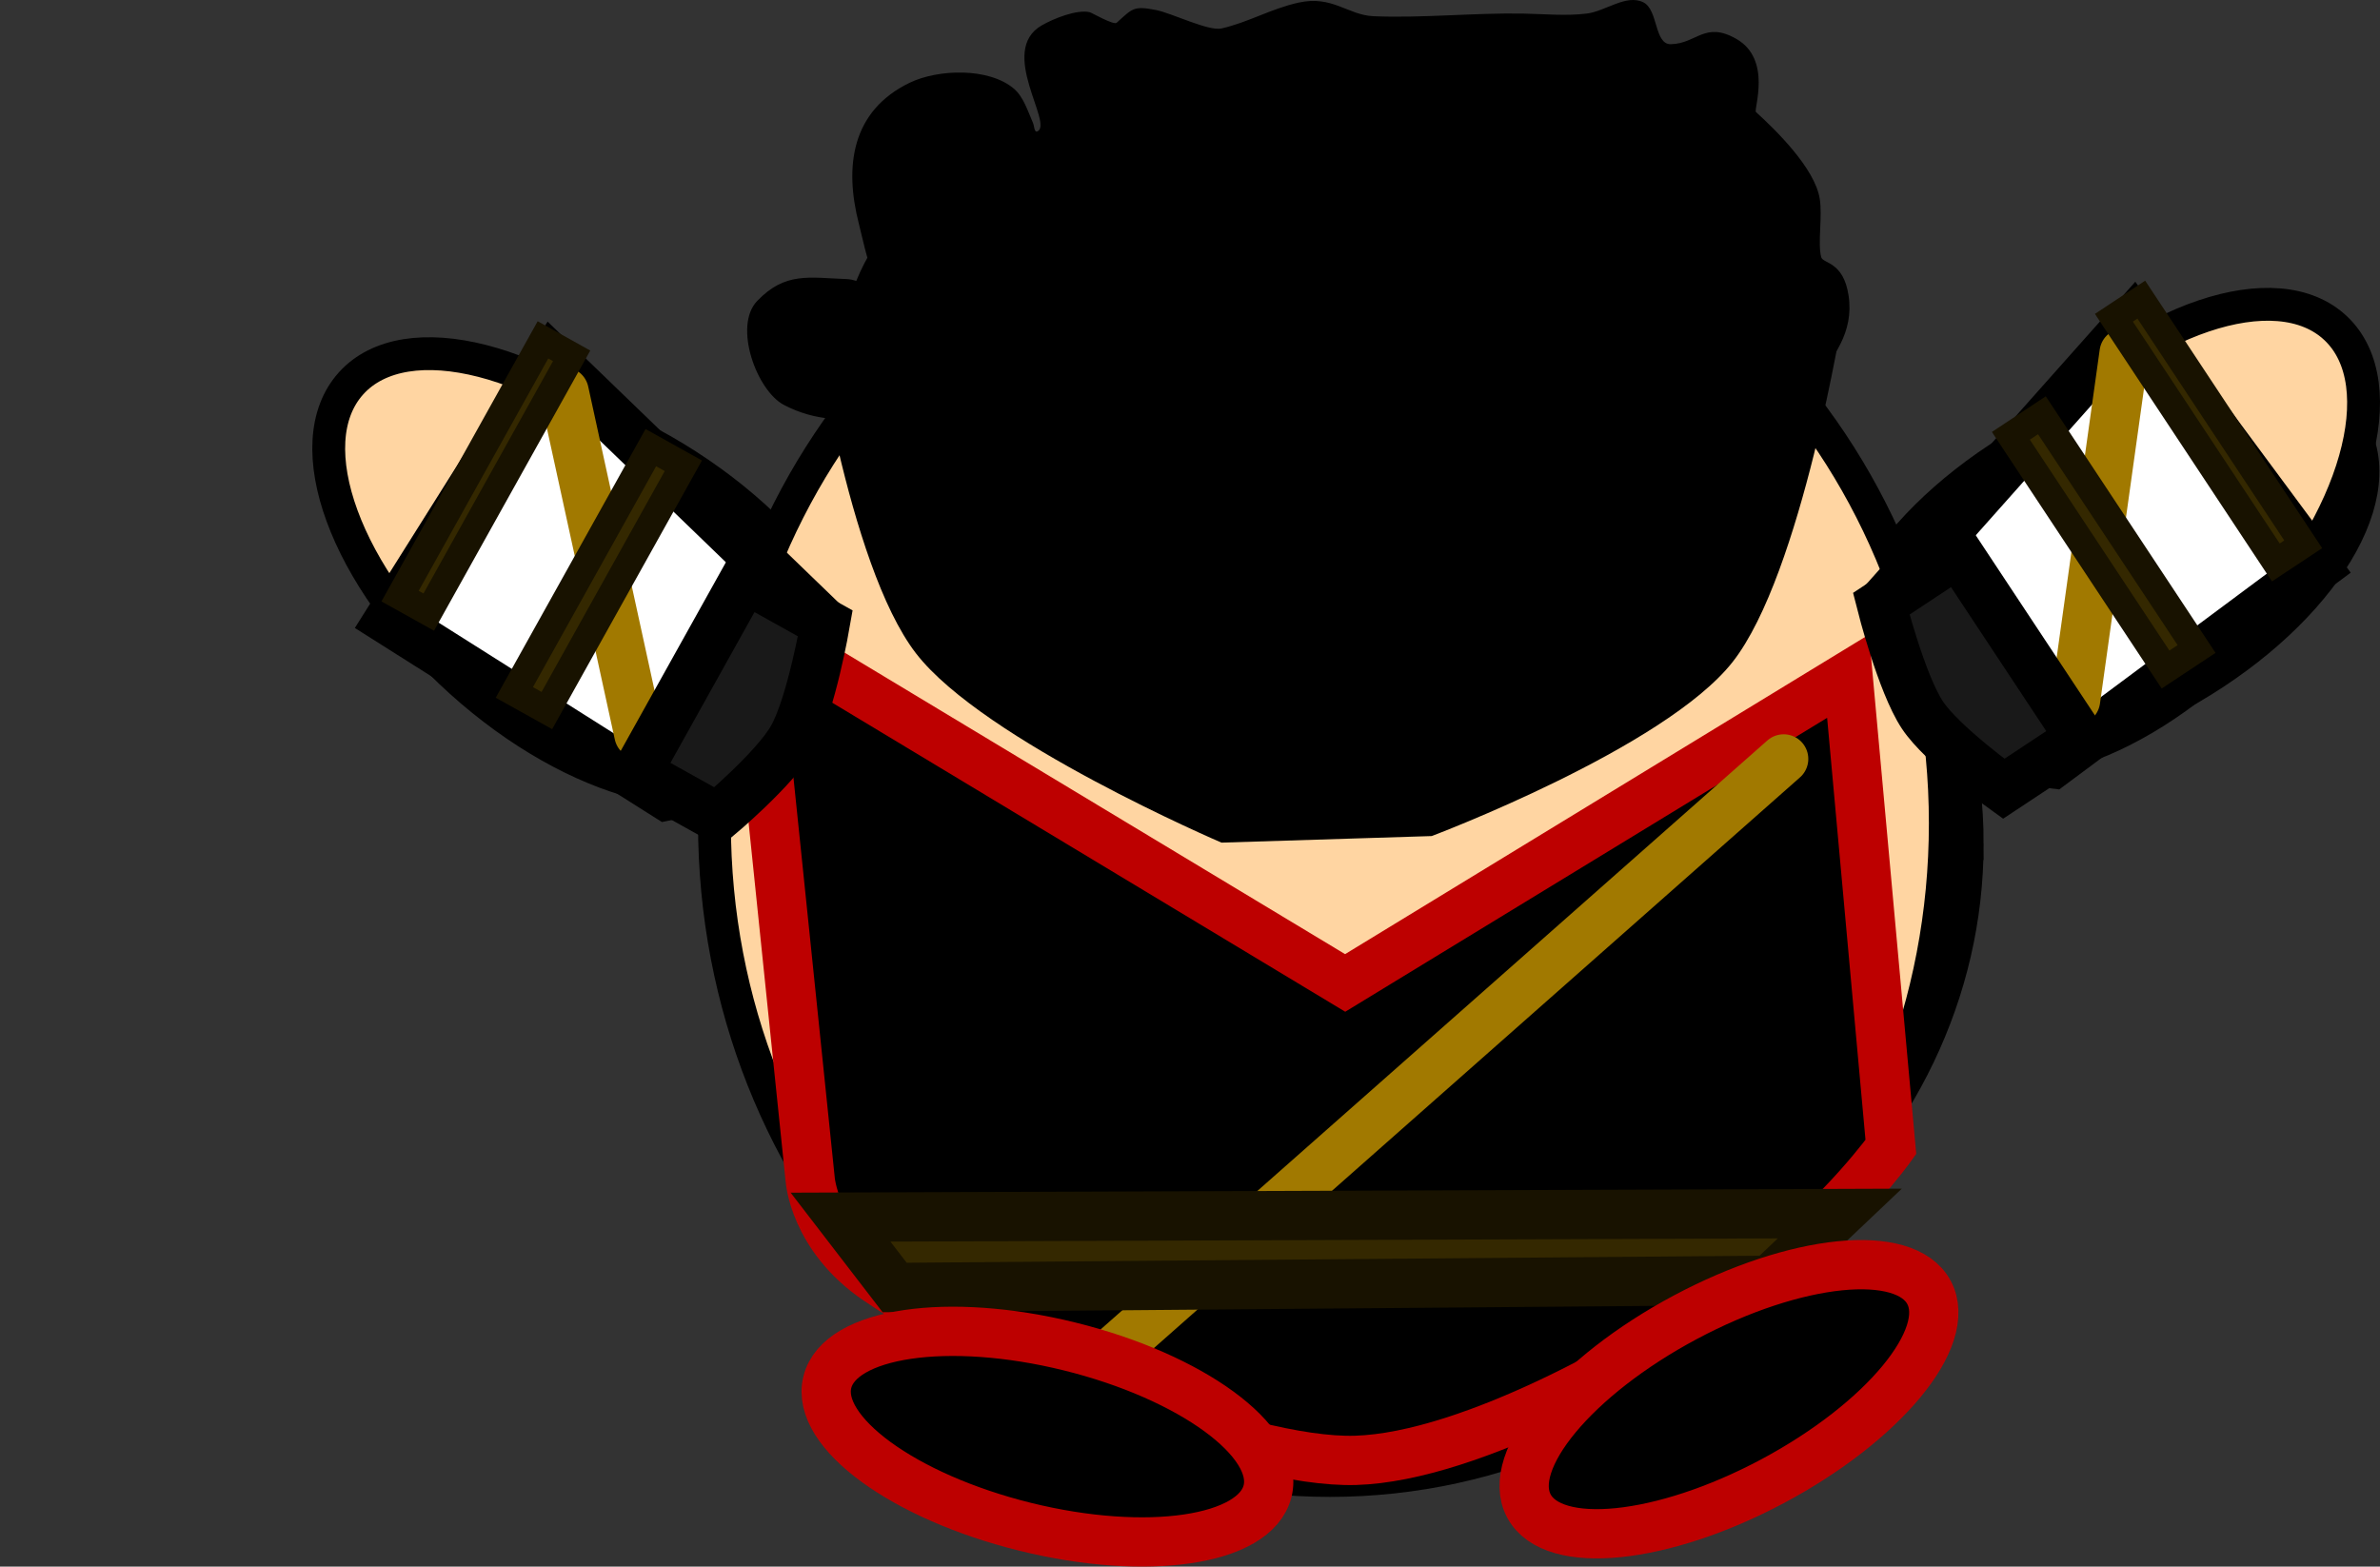 <svg version="1.1" xmlns="http://www.w3.org/2000/svg" xmlns:xlink="http://www.w3.org/1999/xlink" width="217.394" height="143.095" viewBox="0,0,217.394,143.095"><rect x="0" y="0" width="217.394" height="143.095" fill="#333333" stroke="none"/><g transform="translate(-116.526,-113.295)"><g data-paper-data="{&quot;isPaintingLayer&quot;:true}" fill-rule="nonzero" stroke-linejoin="miter" stroke-miterlimit="10" stroke-dasharray="" stroke-dashoffset="0" style="mix-blend-mode: normal"><path d="M227.833,146.271c0,9.573 -7.387,17.333 -16.5,17.333c-9.113,0 -16.5,-7.76 -16.5,-17.333c0,-9.573 7.387,-17.333 16.5,-17.333c9.113,0 16.5,7.76 16.5,17.333z" fill="#171717" stroke="#000000" stroke-width="3" stroke-linecap="butt"/><path d="M212.917,138.182c0,-2.325 1.903,-4.21 4.25,-4.21c2.347,0 4.25,1.885 4.25,4.21c0,2.325 -1.903,4.21 -4.25,4.21c-2.347,0 -4.25,-1.885 -4.25,-4.21z" fill="#ffffff" stroke="none" stroke-width="0.5" stroke-linecap="butt"/><path d="M273.583,139.515c0,-2.325 1.903,-4.21 4.25,-4.21c2.347,0 4.25,1.885 4.25,4.21c0,2.325 -1.903,4.21 -4.25,4.21c-2.347,0 -4.25,-1.885 -4.25,-4.21z" fill="#ffffff" stroke="none" stroke-width="0.5" stroke-linecap="butt"/><path d="M286.451,177.332c-3.591,-6.534 3.568,-17.366 15.991,-24.194c12.423,-6.828 25.404,-7.066 28.996,-0.532c3.591,6.534 -3.568,17.366 -15.991,24.194c-12.423,6.828 -25.404,7.066 -28.996,0.532z" data-paper-data="{&quot;index&quot;:null}" fill="#6693ff" stroke="#000000" stroke-width="3" stroke-linecap="butt"/><path d="M164.667,178.497c-11.912,-7.684 -18.293,-18.992 -14.251,-25.257c4.041,-6.266 16.974,-5.116 28.887,2.568c11.912,7.684 18.293,18.992 14.251,25.257c-4.041,6.266 -16.974,5.116 -28.887,-2.568z" fill="#6693ff" stroke="#000000" stroke-width="3" stroke-linecap="butt"/><path d="M296.214,190.353c0,27.433 -25.168,49.672 -56.214,49.672c-31.046,0 -56.214,-22.239 -56.214,-49.672c0,-27.433 24.281,-57.659 55.327,-57.659c31.046,0 57.102,30.226 57.102,57.659z" fill="#6693ff" stroke="#000000" stroke-width="3" stroke-linecap="butt"/><path d="M229.523,241.349c-3.142,4.202 -13.936,1.442 -24.109,-6.164c-10.173,-7.607 -15.873,-17.179 -12.732,-21.381c3.142,-4.202 13.936,-1.442 24.109,6.164c10.173,7.607 15.873,17.179 12.732,21.381z" fill="#ffd266" stroke="#000000" stroke-width="3" stroke-linecap="butt"/><path d="M294.214,188.5c0,33.151 -25.168,60.025 -56.214,60.025c-31.046,0 -56.214,-26.874 -56.214,-60.025c0,-33.151 25.168,-60.025 56.214,-60.025c31.046,0 56.214,26.874 56.214,60.025z" fill="#ffd5a2" stroke="#000000" stroke-width="3" stroke-linecap="butt"/><path d="M190.527,220.997l-5.213,-50.498l54.082,32.579l45.937,-28.018l3.91,43.005c0,0 -4.264,5.978 -10.882,11.008c-10.876,8.267 -27.555,17.298 -38.008,17.613c-10.297,0.31 -32.369,-8.76 -43.699,-16.473c-5.79,-3.942 -6.127,-9.215 -6.127,-9.215z" fill="#000000" stroke="#bd0000" stroke-width="4.5" stroke-linecap="butt"/><path d="M279.45,182.617l-64.25,56.754" data-paper-data="{&quot;index&quot;:null}" fill="none" stroke="#a17900" stroke-width="4.5" stroke-linecap="round"/><path d="M198.245,230.896l-4.943,-6.426l91.277,-0.33l-6.426,6.096z" fill="#342800" stroke="#181200" stroke-width="4.5" stroke-linecap="butt"/><path d="M197.43,237.308c0.69,0 -0.69,0 0,0z" fill="#b6b6b6" stroke="none" stroke-width="0.5" stroke-linecap="butt"/><path d="M192.604,244.318c0,-0.69 0,0.69 0,0z" fill="#b6b6b6" stroke="none" stroke-width="0.5" stroke-linecap="butt"/><path d="M288.217,237.695c0.69,0 -0.69,0 0,0z" fill="#b6b6b6" stroke="none" stroke-width="0.5" stroke-linecap="butt"/><path d="M135.238,151.156c0,-0.69 0,0.69 0,0z" fill="#b6b6b6" stroke="none" stroke-width="0.5" stroke-linecap="butt"/><path d="M131.125,150.899c0.69,0 -0.69,0 0,0z" fill="#b6b6b6" stroke="none" stroke-width="0.5" stroke-linecap="butt"/><path d="M116.725,150.602c-0.69,0 0.69,0 0,0z" fill="#b6b6b6" stroke="none" stroke-width="0.5" stroke-linecap="butt"/><path d="M232.31,249.49c-1.124,4.548 -11.038,6.01 -22.143,3.265c-11.105,-2.745 -19.196,-8.656 -18.072,-13.204c1.124,-4.548 11.038,-6.01 22.143,-3.265c11.105,2.745 19.196,8.656 18.072,13.204z" fill="#000000" stroke="#bd0000" stroke-width="4.5" stroke-linecap="butt"/><path d="M292.729,231.355c2.205,4.133 -4.19,11.848 -14.283,17.232c-10.093,5.384 -20.062,6.397 -22.267,2.264c-2.205,-4.133 4.19,-11.848 14.283,-17.232c10.093,-5.384 20.062,-6.397 22.267,-2.264z" fill="#000000" stroke="#bd0000" stroke-width="4.5" stroke-linecap="butt"/><path d="M211.351,153.429c-1.072,-0.028 -3.688,0.511 -4.476,-0.455c-0.69,-0.846 -0.717,-2.715 -1.808,-2.731c-5.798,-0.088 -11.145,3.063 -16.938,0.038c-2.474,-1.292 -4.649,-7.191 -2.441,-9.494c2.575,-2.686 4.746,-2.119 8.188,-2c1.119,0.039 3.027,1.143 3.833,0.645c0.585,-0.362 -1.199,-0.787 -1.52,-1.395c-0.436,-0.826 -0.929,-3.2 -1.205,-4.274c-1.35,-5.238 -0.704,-10.332 4.643,-12.914c2.571,-1.241 7.227,-1.411 9.524,0.558c0.871,0.747 1.263,2.054 1.729,3.109c0.119,0.268 0.119,0.902 0.39,0.788c1.556,-0.656 -3.656,-7.367 0.425,-9.7c1.091,-0.623 3.21,-1.472 4.375,-1.193c0.165,0.04 2.185,1.203 2.453,0.963c1.461,-1.311 1.526,-1.566 3.59,-1.165c1.446,0.281 4.791,1.955 5.988,1.684c2.453,-0.556 4.491,-1.793 7.026,-2.357c3.115,-0.692 4.498,1.137 6.862,1.239c4.404,0.19 9.224,-0.322 13.692,-0.239c1.922,0.036 3.859,0.23 5.768,0c1.751,-0.211 3.613,-1.814 5.191,-1.025c1.362,0.681 0.982,3.855 2.505,3.821c2.373,-0.053 3.101,-2.131 5.983,-0.484c3.29,1.88 1.558,6.466 1.788,6.675c1.787,1.627 5.377,5.121 5.828,7.921c0.266,1.656 -0.202,4.037 0.134,5.337c0.158,0.61 2.03,0.371 2.5,3.504c0.513,3.422 -1.406,5.68 -3.277,8.141c-0.349,0.458 0.269,5.36 -0.295,7.28c-2.859,9.734 -13.312,9.726 -21.561,7.741c-5.971,-1.437 -6.556,-7.121 -9.644,-9.044c-0.971,-0.605 -1.441,1.892 -2.477,2.375c-2.339,1.092 -4.469,0.872 -6.626,-0.97c-0.555,-0.474 -2.316,-5.024 -2.834,-6.194c-0.136,-0.308 -1.683,-4.634 -1.787,-4.48c-0.221,0.33 0.141,4.164 -0.231,5.573c-1.009,3.824 -1.764,7.834 -3.639,11.351c-1.342,2.516 -9.543,2.099 -11.13,1.976c-0.87,-0.068 -1.914,-0.095 -2.516,-0.727c-1.629,-1.711 -1.779,-2.064 -2.269,-4.273c-0.166,-0.749 1.552,-0.824 0.562,-2c-0.873,-1.037 -2.825,0.064 -4.027,-0.562c-1.283,-0.668 -1.165,-2.038 -1.8,-3.15z" fill="#000000" stroke="none" stroke-width="0.5" stroke-linecap="butt"/><path d="M228.1,190.262c0,0 -21.733,-9.301 -27.898,-17.279c-6.299,-8.152 -9.502,-31.121 -9.502,-31.121h94.2c0,0 -3.795,23.866 -10.113,31.898c-6.214,7.899 -27.487,15.902 -27.487,15.902z" fill="#000000" stroke="none" stroke-width="0" stroke-linecap="butt"/><g><path d="M294.516,180.49c-5.403,-5.138 -1.864,-17.63 7.905,-27.902c9.769,-10.272 22.067,-14.434 27.47,-9.296c5.403,5.138 1.864,17.63 -7.905,27.902c-9.769,10.272 -22.067,14.434 -27.47,9.296z" data-paper-data="{&quot;index&quot;:null}" fill="#ffd5a2" stroke="#000000" stroke-width="3" stroke-linecap="butt"/><path d="M328.1,165.137l-24.097,17.922c0,0 -8.462,-1.064 -10.287,-2.976c-2.732,-2.861 -4.511,-12.52 -4.511,-12.52l22.202,-24.966z" data-paper-data="{&quot;index&quot;:null}" fill="#ffffff" stroke="#000000" stroke-width="4.5" stroke-linecap="butt"/><path d="M306.112,177.253l4.435,-31.714" data-paper-data="{&quot;index&quot;:null}" fill="none" stroke="#a17900" stroke-width="4.5" stroke-linecap="round"/><path d="M306.553,180.708l-7.007,4.637c0,0 -5.635,-4.036 -7.426,-6.743c-1.927,-2.912 -3.758,-10.157 -3.758,-10.157l7.007,-4.637z" data-paper-data="{&quot;index&quot;:null}" fill="#191919" stroke="#000000" stroke-width="4.5" stroke-linecap="butt"/><path d="M326.906,163.013l-2.502,1.656l-14.79,-22.349l2.502,-1.656z" data-paper-data="{&quot;index&quot;:null}" fill="#342800" stroke="#181200" stroke-width="2.5" stroke-linecap="butt"/><path d="M317.166,172.576l-2.835,1.876l-14.128,-21.349l2.835,-1.876z" data-paper-data="{&quot;index&quot;:null}" fill="#342800" stroke="#181200" stroke-width="2.5" stroke-linecap="butt"/></g><g><path d="M158.595,175.529c-10.52,-9.501 -14.996,-21.689 -9.999,-27.222c4.997,-5.533 17.577,-2.316 28.096,7.185c10.52,9.501 14.996,21.689 9.999,27.222c-4.997,5.533 -17.577,2.316 -28.096,-7.185z" fill="#ffd5a2" stroke="#000000" stroke-width="3" stroke-linecap="butt"/><path d="M166.975,146.212l24.032,23.21c0,0 -1.041,9.766 -3.548,12.826c-1.676,2.045 -10.032,3.748 -10.032,3.748l-25.388,-16.043z" fill="#ffffff" stroke="#000000" stroke-width="4.5" stroke-linecap="butt"/><path d="M174.884,180.367l-6.828,-31.286" fill="none" stroke="#a17900" stroke-width="4.5" stroke-linecap="round"/><path d="M184.575,166.145l7.339,4.092c0,0 -1.276,7.363 -2.977,10.413c-1.58,2.834 -6.893,7.287 -6.893,7.287l-7.339,-4.092z" fill="#191919" stroke="#000000" stroke-width="4.5" stroke-linecap="butt"/><path d="M166.121,144.338l2.62,1.461l-13.052,23.407l-2.62,-1.461z" fill="#342800" stroke="#181200" stroke-width="2.5" stroke-linecap="butt"/><path d="M175.974,154.183l2.97,1.656l-12.467,22.359l-2.97,-1.656z" fill="#342800" stroke="#181200" stroke-width="2.5" stroke-linecap="butt"/></g></g></g></svg>